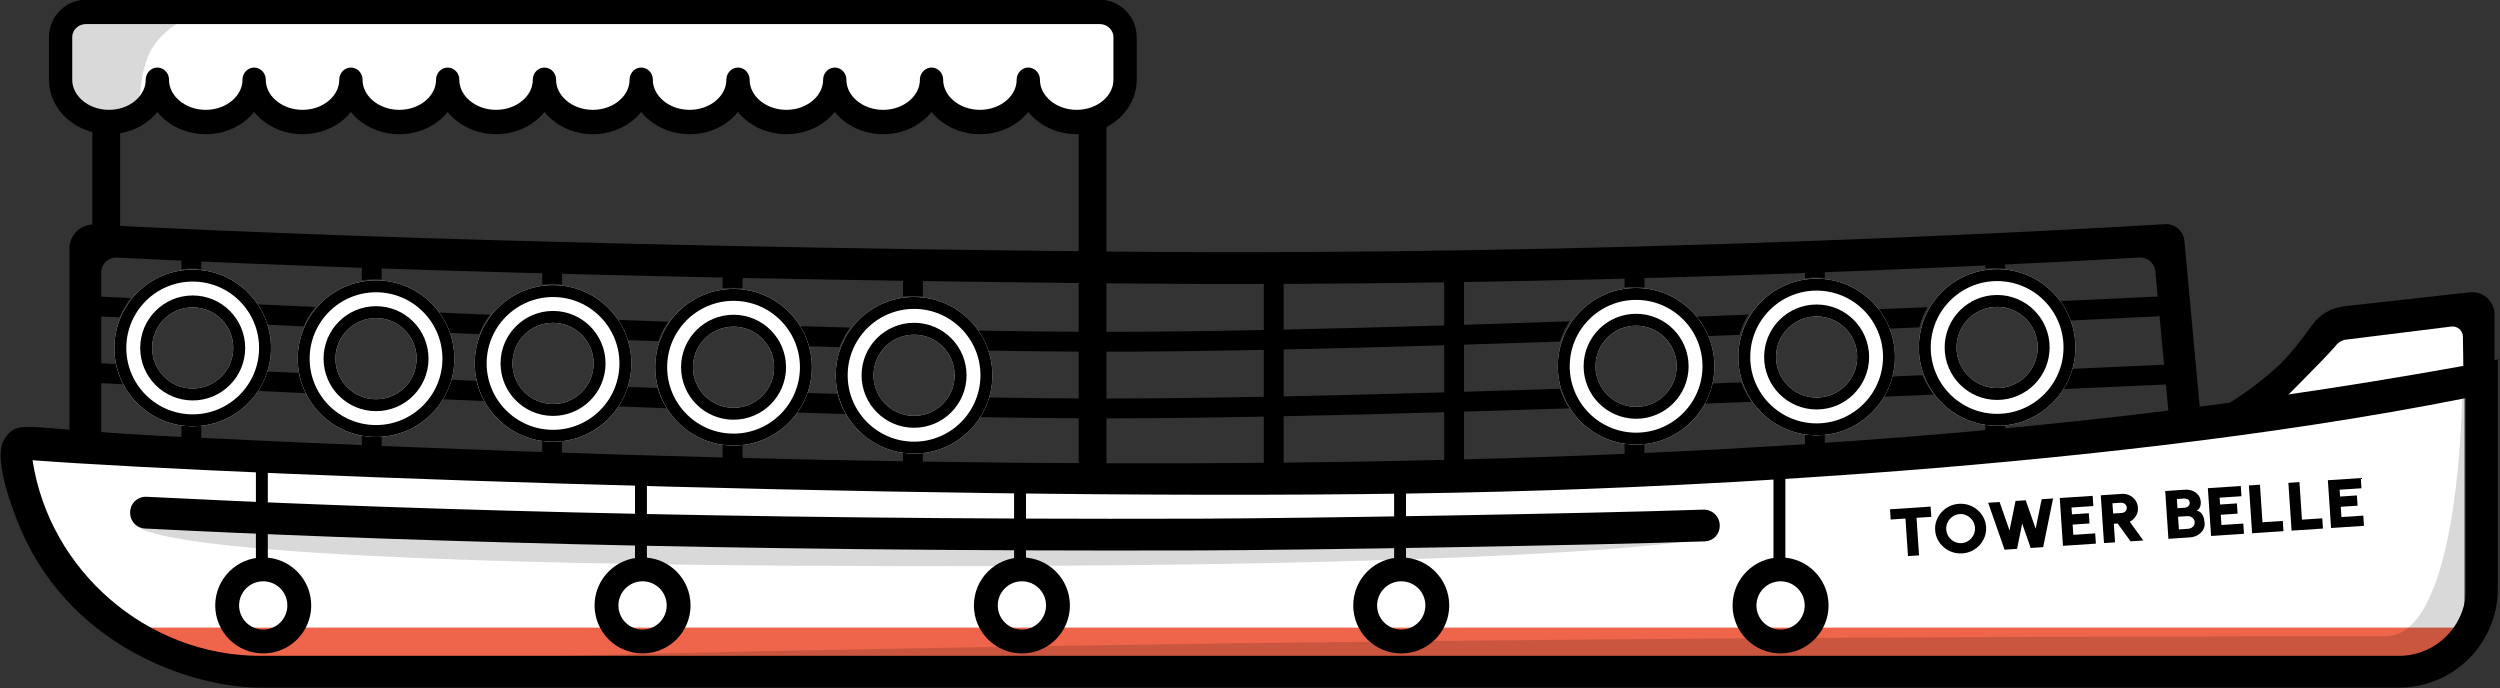 <?xml version="1.0" encoding="UTF-8" standalone="no"?>
<!DOCTYPE svg PUBLIC "-//W3C//DTD SVG 1.1//EN" "http://www.w3.org/Graphics/SVG/1.1/DTD/svg11.dtd">
<svg width="100%" height="100%" viewBox="0 0 2623 722" version="1.1" xmlns="http://www.w3.org/2000/svg" xmlns:xlink="http://www.w3.org/1999/xlink" xml:space="preserve" xmlns:serif="http://www.serif.com/" style="fill-rule:evenodd;clip-rule:evenodd;stroke-linecap:square;stroke-linejoin:round;stroke-miterlimit:1.5;">
    <rect x="0" y="0" width="2623" height="722" fill="#333333" stroke="none"/>
    <g transform="matrix(1,0,0,1,-912.156,-5790.02)">
        <g transform="matrix(1,0,0,1,-471.626,488.938)">
            <g transform="matrix(2.037,0,0,0.501,-1823.97,2606.41)">
                <path d="M2844.14,6041.7C2844.14,6041.7 2844.14,6431.09 2844.14,6654.39C2844.14,6694.89 2840.19,6733.72 2833.15,6762.36C2826.11,6791 2816.56,6807.08 2806.61,6807.08C2641.92,6807.08 1979.38,6807.08 1705.48,6807.08C1639.52,6807.08 1586.05,6589.58 1586.05,6321.28L1586.05,6321.28C1971.64,6438.46 2351.02,6427.91 2742.9,6246.8C2748.79,6244.08 2774.32,6061.58 2780.22,6058.78C2804.79,6047.11 2819.55,6054.73 2844.14,6041.7Z" style="fill:white;"/>
            </g>
            <g transform="matrix(2.037,0,0,0.501,-1823.97,2606.41)">
                <path d="M2842.94,6692.9C2838.74,6758.59 2824.07,6807.08 2806.61,6807.08L1705.48,6807.08C1676.17,6807.08 1649.33,6764.15 1628.55,6692.9L2842.94,6692.9Z" style="fill:rgb(238,101,75);"/>
            </g>
            <g transform="matrix(1,0,0,1,0,15.539)">
                <g transform="matrix(0.649,0,0,0.649,373.197,3542.5)">
                    <path d="M4660.04,3214.93C4643.65,3215.65 4626.9,3216.37 4609.82,3217.11C4605.63,3205.8 4599.86,3195.25 4592.79,3185.73C4620.5,3184.55 4647.39,3183.38 4673.32,3182.25C4667.45,3192.34 4662.94,3203.32 4660.04,3214.93ZM4766.75,3120.16L4766.75,3118.22C4766.75,3109.37 4773.94,3102.18 4782.79,3102.18C4791.65,3102.18 4798.83,3109.37 4798.83,3118.22L4798.83,3120.16C4793.58,3119.49 4788.23,3119.15 4782.79,3119.15C4777.36,3119.15 4772.01,3119.49 4766.75,3120.16ZM4886.11,3172.66C4982.85,3168.16 5041.21,3165.26 5041.21,3165.26C5050.05,3164.82 5057.59,3171.64 5058.03,3180.48C5058.46,3189.33 5051.64,3196.86 5042.8,3197.3C5042.8,3197.3 4990.28,3199.91 4902.28,3204.02C4898.36,3192.75 4892.88,3182.22 4886.11,3172.66ZM4903.95,3282.18C5008.48,3277.58 5072.05,3274.59 5072.05,3274.59C5080.89,3274.17 5088.41,3281.01 5088.82,3289.85C5089.24,3298.7 5082.4,3306.21 5073.56,3306.63C5073.56,3306.63 5003.13,3309.95 4888.64,3314.96C4895.22,3304.93 4900.42,3293.91 4903.95,3282.18ZM4798.83,3371.17L4798.83,3403.9C4798.83,3412.76 4791.65,3419.94 4782.79,3419.94C4773.94,3419.94 4766.75,3412.76 4766.75,3403.9L4766.75,3371.17C4772.01,3371.84 4777.36,3372.18 4782.79,3372.18C4788.23,3372.18 4793.58,3371.84 4798.83,3371.17ZM4683.24,3323.7C4656.1,3324.83 4627.98,3325.98 4599.04,3327.15C4605.22,3317.1 4610.03,3306.12 4613.21,3294.47C4630.87,3293.76 4648.21,3293.05 4665.18,3292.35C4669.7,3303.7 4675.81,3314.24 4683.24,3323.7ZM4369.28,3227.03C4352,3227.72 4334.57,3228.4 4317.03,3229.08C4312.47,3217.71 4306.31,3207.15 4298.83,3197.69C4327.44,3196.59 4355.75,3195.48 4383.66,3194.36C4377.41,3204.4 4372.53,3215.38 4369.28,3227.03ZM4475.12,3135.55L4475.12,3118.22C4475.12,3109.37 4482.31,3102.18 4491.16,3102.18C4500.02,3102.18 4507.2,3109.37 4507.2,3118.22L4507.2,3135.55C4501.95,3134.89 4496.6,3134.54 4491.16,3134.54C4485.73,3134.54 4480.38,3134.89 4475.12,3135.55ZM4507.2,3386.57L4507.2,3437.16C4507.2,3446.01 4500.02,3453.2 4491.16,3453.2C4482.31,3453.2 4475.12,3446.01 4475.12,3437.16L4475.12,3386.57C4480.38,3387.23 4485.73,3387.58 4491.16,3387.58C4496.6,3387.58 4501.95,3387.23 4507.2,3386.57ZM4388.79,3335.38C4362.71,3336.36 4336.31,3337.35 4309.67,3338.32C4315.38,3328.24 4319.75,3317.31 4322.54,3305.75C4339.16,3305.14 4355.69,3304.53 4372.1,3303.91C4376.18,3315.24 4381.83,3325.81 4388.79,3335.38ZM4094.03,3345.86C4037.2,3347.74 3980.26,3349.54 3923.94,3351.2L3923.94,3437.16C3923.94,3446.01 3916.75,3453.2 3907.9,3453.2C3899.05,3453.2 3891.86,3446.01 3891.86,3437.16L3891.86,3352.14C3802.46,3354.72 3714.96,3356.93 3632.31,3358.62L3632.31,3454.03C3632.31,3462.88 3625.12,3470.07 3616.27,3470.07C3607.41,3470.07 3600.23,3462.88 3600.23,3454.03L3600.23,3359.25C3507.11,3361.02 3420.85,3362.05 3345.86,3362.08L3345.86,3476.49L3300.95,3476.49L3300.95,3361.98C3250.46,3361.73 3196.02,3361.05 3138.77,3360.03C3145.18,3350.28 3150.29,3339.59 3153.83,3328.21C3205.58,3329.09 3254.91,3329.67 3300.95,3329.9L3300.95,3254.19C3254.86,3253.96 3205.48,3253.38 3153.67,3252.5C3150.01,3240.91 3144.72,3230.03 3138.08,3220.15C3195.58,3221.18 3250.26,3221.86 3300.95,3222.11L3300.95,2714.17L3345.86,2714.17L3345.86,3222.21C3421.26,3222.18 3507.49,3221.11 3600.23,3219.27L3600.23,3135.09C3600.23,3126.23 3607.41,3119.05 3616.27,3119.05C3625.12,3119.05 3632.31,3126.23 3632.31,3135.09L3632.31,3218.61C3715.16,3216.85 3802.67,3214.52 3891.86,3211.82L3891.86,3118.22C3891.86,3109.37 3899.05,3102.18 3907.9,3102.18C3916.75,3102.18 3923.94,3109.37 3923.94,3118.22L3923.94,3210.84C3980.59,3209.08 4037.77,3207.18 4094.73,3205.19C4087.98,3215.16 4082.61,3226.13 4078.9,3237.84C4027.18,3239.62 3975.34,3241.33 3923.94,3242.93L3923.94,3319.12C3975.27,3317.6 4027.11,3315.97 4078.9,3314.27C4082.48,3325.57 4087.6,3336.18 4094.03,3345.86ZM3600.23,3251.36C3507.5,3253.19 3421.26,3254.26 3345.86,3254.29L3345.86,3330C3420.85,3329.97 3507.11,3328.94 3600.23,3327.17L3600.23,3251.36ZM3891.86,3243.91C3802.66,3246.61 3715.16,3248.93 3632.31,3250.7L3632.31,3326.54C3714.96,3324.85 3802.46,3322.63 3891.86,3320.06L3891.86,3243.91ZM4183.49,3150.55L4183.49,3118.22C4183.49,3109.37 4190.68,3102.18 4199.53,3102.18C4208.38,3102.18 4215.57,3109.37 4215.57,3118.22L4215.57,3150.55C4210.32,3149.88 4204.96,3149.54 4199.53,3149.54C4194.1,3149.54 4188.74,3149.88 4183.49,3150.55ZM4215.57,3401.56L4215.57,3437.16C4215.57,3446.01 4208.38,3453.2 4199.53,3453.2C4190.68,3453.2 4183.49,3446.01 4183.49,3437.16L4183.49,3401.56C4188.74,3402.23 4194.1,3402.57 4199.53,3402.57C4204.96,3402.57 4210.32,3402.23 4215.57,3401.56ZM2924.11,3355.02C2897.38,3354.27 2870.38,3353.48 2843.21,3352.65C2850.28,3343.07 2856.04,3332.45 2860.21,3321.08C2877.08,3321.59 2893.87,3322.08 2910.56,3322.55C2913.57,3334.1 2918.17,3345 2924.11,3355.02ZM2914.23,3246.96C2897.51,3246.48 2880.68,3245.99 2863.77,3245.49C2860.74,3233.93 2856.12,3223.01 2850.15,3212.99C2877.42,3213.82 2904.51,3214.61 2931.33,3215.35C2924.22,3224.93 2918.43,3235.56 2914.23,3246.96ZM3016.97,3165.1L3016.97,3135.09C3016.97,3126.23 3024.15,3119.05 3033.01,3119.05C3041.86,3119.05 3049.05,3126.23 3049.05,3135.09L3049.05,3165.1C3043.79,3164.43 3038.44,3164.09 3033.01,3164.09C3027.57,3164.09 3022.22,3164.43 3016.97,3165.1ZM3049.05,3416.12L3049.05,3454.03C3049.05,3462.88 3041.86,3470.07 3033.01,3470.07C3024.15,3470.07 3016.97,3462.88 3016.97,3454.03L3016.97,3416.12C3022.22,3416.78 3027.57,3417.12 3033.01,3417.12C3038.44,3417.12 3043.79,3416.78 3049.05,3416.12ZM2634.72,3345.65C2607.84,3344.67 2581.01,3343.68 2554.31,3342.66C2560.89,3333.03 2566.16,3322.44 2569.9,3311.16C2586.52,3311.78 2603.19,3312.4 2619.89,3313.01C2623.29,3324.67 2628.32,3335.64 2634.72,3345.65ZM2621.39,3237.37C2604.59,3236.76 2587.81,3236.14 2571.07,3235.51C2567.61,3223.83 2562.51,3212.85 2556.03,3202.84C2582.97,3203.87 2610.05,3204.87 2637.18,3205.85C2630.53,3215.48 2625.19,3226.07 2621.39,3237.37ZM2725.33,3152.09L2725.33,3135.09C2725.33,3126.23 2732.52,3119.05 2741.37,3119.05C2750.23,3119.05 2757.41,3126.23 2757.41,3135.09L2757.41,3152.09C2752.16,3151.42 2746.81,3151.08 2741.37,3151.08C2735.94,3151.08 2730.59,3151.42 2725.33,3152.09ZM2757.41,3403.1L2757.41,3454.03C2757.41,3462.88 2750.23,3470.07 2741.37,3470.07C2732.52,3470.07 2725.33,3462.88 2725.33,3454.03L2725.33,3403.1C2730.59,3403.77 2735.94,3404.11 2741.37,3404.11C2746.81,3404.11 2752.16,3403.77 2757.41,3403.1ZM2331.67,3225.94C2315.59,3225.27 2299.65,3224.59 2283.89,3223.91C2279.97,3212.11 2274.36,3201.07 2267.34,3191.1C2294.16,3192.26 2321.51,3193.42 2349.28,3194.58C2342.01,3204.07 2336.05,3214.61 2331.67,3225.94ZM2433.7,3145.95L2433.7,3104.29C2433.7,3095.44 2440.89,3088.25 2449.74,3088.25C2458.6,3088.25 2465.78,3095.44 2465.78,3104.29L2465.78,3145.95C2460.53,3145.29 2455.18,3144.94 2449.74,3144.94C2444.31,3144.94 2438.96,3145.29 2433.7,3145.95ZM2465.78,3396.97L2465.78,3423.23C2465.78,3432.09 2458.6,3439.27 2449.74,3439.27C2440.89,3439.27 2433.7,3432.09 2433.7,3423.23L2433.7,3396.97C2438.96,3397.63 2444.31,3397.98 2449.74,3397.98C2455.18,3397.98 2460.53,3397.63 2465.78,3396.97ZM2339.8,3334.07C2316.49,3333.09 2293.49,3332.12 2270.86,3331.14C2276.98,3321.45 2281.81,3310.87 2285.13,3299.65C2298.89,3300.24 2312.79,3300.83 2326.8,3301.42C2329.62,3313.01 2334.03,3323.98 2339.8,3334.07ZM2051.1,3321.3C2023.49,3320.02 1997.12,3318.78 1972.19,3317.59C1978.73,3307.99 1983.99,3297.45 1987.71,3286.22C2004.46,3287.01 2021.82,3287.83 2039.72,3288.66C2042.03,3300.18 2045.89,3311.14 2051.1,3321.3ZM2047.73,3213.36C2027.42,3212.41 2007.8,3211.49 1988.93,3210.6C1985.46,3198.86 1980.33,3187.82 1973.81,3177.77C2003.06,3179.16 2034.27,3180.63 2067.14,3182.14C2059.24,3191.49 2052.67,3201.99 2047.73,3213.36ZM2142.07,3139.11L2142.07,3089.79C2142.07,3080.93 2149.26,3073.75 2158.11,3073.75C2166.96,3073.75 2174.15,3080.93 2174.15,3089.79L2174.15,3137.66C2170.73,3137.39 2167.28,3137.24 2163.79,3137.24C2156.38,3137.24 2149.13,3137.88 2142.07,3139.11ZM2174.15,3389.86L2174.15,3408.73C2174.15,3417.58 2166.96,3424.77 2158.11,3424.77C2149.26,3424.77 2142.07,3417.58 2142.07,3408.73L2142.07,3388.42C2149.13,3389.64 2156.38,3390.28 2163.79,3390.28C2167.28,3390.28 2170.73,3390.14 2174.15,3389.86ZM1750.33,3198.87C1730.6,3197.86 1719.94,3197.3 1719.94,3197.3C1711.1,3196.83 1704.3,3189.28 1704.77,3180.44C1705.24,3171.6 1712.79,3164.8 1721.63,3165.26C1721.63,3165.26 1738.32,3166.14 1768.6,3167.68C1761.1,3177.08 1754.92,3187.57 1750.33,3198.87ZM1850.44,3121.09L1850.44,3089.79C1850.44,3080.93 1857.63,3073.75 1866.48,3073.75C1875.33,3073.75 1882.52,3080.93 1882.52,3089.79L1882.52,3120.82C1877.62,3120.24 1872.63,3119.94 1867.57,3119.94C1861.76,3119.94 1856.04,3120.33 1850.44,3121.09ZM1882.52,3372.1L1882.52,3408.73C1882.52,3417.58 1875.33,3424.77 1866.48,3424.77C1857.63,3424.77 1850.44,3417.58 1850.44,3408.73L1850.44,3371.82C1856.04,3372.58 1861.76,3372.97 1867.57,3372.97C1872.63,3372.97 1877.62,3372.68 1882.52,3372.1ZM1756.46,3306.97C1732.82,3305.76 1719.94,3305.09 1719.94,3305.09C1711.1,3304.62 1704.3,3297.06 1704.77,3288.22C1705.24,3279.38 1712.79,3272.59 1721.63,3273.05C1721.63,3273.05 1729.46,3273.46 1744.12,3274.22C1746.72,3285.82 1750.91,3296.82 1756.46,3306.97ZM1706.42,2714.17L1751.33,2714.17L1751.33,3078.02L1706.42,3078.02L1706.42,2714.17ZM1970.85,3422.97C1970.85,3417.66 1975.17,3413.35 1980.48,3413.35C1985.79,3413.35 1990.1,3417.66 1990.1,3422.97L1990.1,3599.4C1990.1,3604.71 1985.79,3609.02 1980.48,3609.02C1975.17,3609.02 1970.85,3604.71 1970.85,3599.4L1970.85,3422.97ZM2583.7,3444.53C2583.7,3439.22 2588.02,3434.91 2593.33,3434.91C2598.64,3434.91 2602.95,3439.22 2602.95,3444.53L2602.95,3599.4C2602.95,3604.71 2598.64,3609.02 2593.33,3609.02C2588.02,3609.02 2583.7,3604.71 2583.7,3599.4L2583.7,3444.53ZM3196.55,3444.53C3196.55,3439.22 3200.87,3434.91 3206.18,3434.91C3211.49,3434.91 3215.8,3439.22 3215.8,3444.53L3215.8,3599.4C3215.8,3604.71 3211.49,3609.02 3206.18,3609.02C3200.87,3609.02 3196.55,3604.71 3196.55,3599.4L3196.55,3444.53Z"/>
                </g>
                <g transform="matrix(0.955,0,0,1,41.318,1752.64)">
                    <path d="M1472.29,3616.59L1472.29,3572.01C1472.29,3564.95 1475.23,3558.18 1480.45,3553.19C1485.68,3548.2 1492.77,3545.4 1500.16,3545.4L2613.9,3545.4C2621.29,3545.4 2628.38,3548.2 2633.61,3553.19C2638.84,3558.18 2641.78,3564.95 2641.78,3572.01L2641.78,3616.59C2641.78,3641.07 2617.96,3660.94 2588.62,3660.94C2559.28,3660.94 2535.46,3641.07 2535.46,3616.59C2535.46,3641.07 2511.64,3660.94 2482.3,3660.94C2452.96,3660.94 2429.14,3641.07 2429.14,3616.59C2429.14,3641.07 2405.32,3660.94 2375.98,3660.94C2346.64,3660.94 2322.82,3641.07 2322.82,3616.59C2322.82,3641.07 2299.01,3660.94 2269.67,3660.94C2240.33,3660.94 2216.51,3641.07 2216.51,3616.59C2216.51,3641.07 2192.69,3660.94 2163.35,3660.94C2134.01,3660.94 2110.19,3641.07 2110.19,3616.59C2110.19,3641.07 2086.37,3660.94 2057.03,3660.94C2027.69,3660.94 2003.87,3641.07 2003.87,3616.59C2003.87,3641.07 1980.05,3660.94 1950.72,3660.94C1921.38,3660.94 1897.56,3641.07 1897.56,3616.59C1897.56,3641.07 1873.74,3660.94 1844.4,3660.94C1815.06,3660.94 1791.24,3641.07 1791.24,3616.59C1791.24,3641.07 1767.42,3660.94 1738.08,3660.94C1708.74,3660.94 1684.92,3641.07 1684.92,3616.59C1684.92,3641.07 1661.1,3660.94 1631.76,3660.94C1602.42,3660.94 1578.61,3641.07 1578.61,3616.59C1578.61,3641.07 1554.79,3660.94 1525.45,3660.94C1496.11,3660.94 1472.29,3641.07 1472.29,3616.59Z" style="fill:white;stroke:black;stroke-width:25.57px;"/>
                </g>
                <g transform="matrix(1.176,0,0,0.796,-302.089,2500.52)">
                    <path d="M1523.88,4086.12L1495.55,4090.88L1495.55,3826.16C1495.55,3817.48 1497.97,3809.19 1502.25,3803.24C1506.52,3797.3 1512.27,3794.23 1518.13,3794.77C1599.68,3801.38 1902.66,3823.14 2436.48,3830.53C2863.68,3836.45 3279.62,3801.88 3365.06,3794.29C3373.93,3793.46 3381.64,3803.22 3382.45,3816.3C3386.57,3882.46 3397.99,4065.74 3397.99,4065.74L3369.51,4062.17C3369.51,4062.17 3359.95,3910.87 3356.51,3856.37C3355.83,3845.62 3349.51,3837.6 3342.22,3838.22C3218.83,3848.65 2832.35,3877.9 2436.21,3872.42C1940.81,3865.56 1643.89,3846.33 1537.97,3838.27C1534.3,3837.98 1530.72,3839.93 1528.05,3843.67C1525.39,3847.4 1523.88,3852.59 1523.88,3858.02C1523.88,3917.9 1523.88,4086.12 1523.88,4086.12Z"/>
                </g>
                <g transform="matrix(1.109,0,0,1,-192.193,1713.37)">
                    <path d="M3784.18,3948.71L3784.18,4189.98C3784.18,4247.21 3742.33,4293.61 3690.7,4293.61L1667.31,4293.61C1601.57,4293.61 1482.47,4249.46 1436.66,4116.55C1413.5,4049.38 1423.08,4035.68 1427.07,4029.97C1439.54,4012.14 1444.95,4022.55 1582.95,4030.07C2800.13,4096.41 3366.85,4036.33 3787,3948.83L3784.18,3948.71ZM1451.88,4055.05C1467.79,4170.96 1560.18,4260.27 1667.31,4260.27L3690.7,4260.27C3725.72,4260.27 3754.11,4228.8 3754.11,4189.98L3754.11,3989.82C3381.96,4072.07 2915.41,4085.81 2842.06,4087.97C2392.91,4101.2 1651.73,4071.75 1451.88,4055.05Z"/>
                </g>
                <g transform="matrix(1.109,0,0,1,-302.647,1791.01)">
                    <path d="M1647.02,4042.61C1646.34,4040.97 1646.48,4039.06 1647.39,4037.57C1648.31,4036.07 1649.86,4035.22 1651.48,4035.31C1856,4046.97 2193.49,4060.24 2655.32,4058.71C2755.6,4058.38 3030.82,4042.96 3133.57,4038.02C3136.7,4037.88 3139.75,4039.16 3142.01,4041.58C3144.27,4044 3145.53,4047.33 3145.51,4050.81C3145.51,4051.2 3145.5,4051.57 3145.5,4051.93C3145.49,4053.83 3144.52,4055.57 3142.98,4056.44C3115.53,4068 2905.42,4089.02 2383.72,4088.55C1796.09,4088.02 1653.62,4062.13 1647.19,4043.27C1647.13,4043.06 1647.05,4042.85 1646.96,4042.64C1647.02,4042.61 1647.02,4042.61 1647.02,4042.61Z" style="fill-opacity:0.15;"/>
                </g>
                <g transform="matrix(1,0,0,1,0,-15.539)">
                    <path d="M3966.89,5719.21L3987.69,5696.25L3978.26,5972.54L3864.55,6015.03L1620.19,6000.36C1620.19,6000.36 2346.06,5968.66 3886.81,5968.66C3964.51,5968.66 3966.89,5719.21 3966.89,5719.21Z" style="fill-opacity:0.15;"/>
                </g>
                <g transform="matrix(1,0,0,1,0,-15.539)">
                    <path d="M1589.67,5313.58C1533.61,5343.75 1534.7,5365.61 1528.28,5417.86L1453.7,5417.86L1453.7,5307.43L1589.67,5313.58Z" style="fill-opacity:0.15;"/>
                </g>
                <g transform="matrix(1.109,0,0,1,-302.647,1771.01)">
                    <path d="M1643.8,4052.09C1643.8,4047.61 1645.46,4043.32 1648.39,4040.23C1651.32,4037.14 1655.27,4035.52 1659.31,4035.75C1864.56,4047.3 2199.33,4060.22 2655.32,4058.71C2754.46,4058.38 3026.42,4053.33 3132.03,4049.24C3136.12,4049.06 3140.1,4050.74 3143.05,4053.88C3146,4057.02 3147.67,4061.36 3147.67,4065.9C3147.67,4066.08 3147.67,4066.26 3147.67,4066.45C3147.67,4075.09 3141.51,4082.19 3133.71,4082.53C3029.32,4086.62 2755,4091.71 2655.41,4092.04C2198.87,4093.55 1863.57,4080.62 1657.8,4069.05C1649.95,4068.6 1643.8,4061.42 1643.8,4052.71C1643.8,4052.5 1643.8,4052.3 1643.8,4052.09Z"/>
                </g>
                <g transform="matrix(1.171,0,0,1.275,-730.813,650.87)">
                    <path d="M3839.05,3975.71L3727.45,3995.34C3727.45,3995.34 3784.43,3987.92 3845.84,3937.2C3856.7,3928.22 3868.97,3913.45 3877.37,3902.62C3884.08,3893.93 3894.51,3888.28 3906.03,3887.1C3934.33,3884.2 3988.21,3878.69 4018.58,3875.59C4024.24,3875.01 4029.91,3876.67 4034.16,3880.16C4038.41,3883.66 4040.83,3888.64 4040.83,3893.88C4040.83,3917.95 4040.83,3954.56 4040.83,3954.56L3957.69,3965.38L4025.13,3942.16L4013.01,3942.16C4013.01,3942.16 4012.72,3923.79 4012.53,3912.08C4012.49,3909.66 4011.34,3907.37 4009.35,3905.78C4007.36,3904.2 4004.74,3903.46 4002.12,3903.76C3979.32,3906.36 3925.06,3912.55 3907.84,3914.52C3904.23,3914.93 3900.95,3916.67 3898.77,3919.34C3885.54,3933.39 3849.01,3966.09 3839.05,3975.71Z"/>
                </g>
                <g transform="matrix(0.354,0,0,0.354,905.311,3992.82)">
                    <path d="M1922.73,4450.98C2050.81,4450.98 2154.8,4554.97 2154.8,4683.05C2154.8,4811.14 2050.81,4915.12 1922.73,4915.12C1794.65,4915.12 1690.66,4811.14 1690.66,4683.05C1690.66,4554.97 1794.65,4450.98 1922.73,4450.98ZM1922.73,4562.79C1856.35,4562.79 1802.47,4616.68 1802.47,4683.05C1802.47,4749.43 1856.35,4803.32 1922.73,4803.32C1989.11,4803.32 2043,4749.43 2043,4683.05C2043,4616.68 1989.11,4562.79 1922.73,4562.79Z" style="fill:white;"/>
                    <path d="M1922.73,4450.98C2050.81,4450.98 2154.8,4554.97 2154.8,4683.05C2154.8,4811.14 2050.81,4915.12 1922.73,4915.12C1794.65,4915.12 1690.66,4811.14 1690.66,4683.05C1690.66,4554.97 1794.65,4450.98 1922.73,4450.98ZM1922.73,4486.29C1814.13,4486.29 1725.97,4574.46 1725.97,4683.05C1725.97,4791.65 1814.13,4879.82 1922.73,4879.82C2031.33,4879.82 2119.49,4791.65 2119.49,4683.05C2119.49,4574.46 2031.33,4486.29 1922.73,4486.29ZM1922.73,4527.48C2008.59,4527.48 2078.3,4597.19 2078.3,4683.05C2078.3,4768.91 2008.59,4838.62 1922.73,4838.62C1836.87,4838.62 1767.16,4768.91 1767.16,4683.05C1767.16,4597.19 1836.87,4527.48 1922.73,4527.48ZM1922.73,4562.79C1856.35,4562.79 1802.47,4616.68 1802.47,4683.05C1802.47,4749.43 1856.35,4803.32 1922.73,4803.32C1989.11,4803.32 2043,4749.43 2043,4683.05C2043,4616.68 1989.11,4562.79 1922.73,4562.79Z"/>
                </g>
                <g transform="matrix(0.354,0,0,0.354,1097.68,4004.05)">
                    <path d="M1922.73,4450.98C2050.81,4450.98 2154.8,4554.97 2154.8,4683.05C2154.8,4811.14 2050.81,4915.12 1922.73,4915.12C1794.65,4915.12 1690.66,4811.14 1690.66,4683.05C1690.66,4554.97 1794.65,4450.98 1922.73,4450.98ZM1922.73,4562.79C1856.35,4562.79 1802.47,4616.68 1802.47,4683.05C1802.47,4749.43 1856.35,4803.32 1922.73,4803.32C1989.11,4803.32 2043,4749.43 2043,4683.05C2043,4616.68 1989.11,4562.79 1922.73,4562.79Z" style="fill:white;"/>
                    <path d="M1922.73,4450.98C2050.81,4450.98 2154.8,4554.97 2154.8,4683.05C2154.8,4811.14 2050.81,4915.12 1922.73,4915.12C1794.65,4915.12 1690.66,4811.14 1690.66,4683.05C1690.66,4554.97 1794.65,4450.98 1922.73,4450.98ZM1922.73,4486.29C1814.13,4486.29 1725.97,4574.46 1725.97,4683.05C1725.97,4791.65 1814.13,4879.82 1922.73,4879.82C2031.33,4879.82 2119.49,4791.65 2119.49,4683.05C2119.49,4574.46 2031.33,4486.29 1922.73,4486.29ZM1922.73,4527.48C2008.59,4527.48 2078.3,4597.19 2078.3,4683.05C2078.3,4768.91 2008.59,4838.62 1922.73,4838.62C1836.87,4838.62 1767.16,4768.91 1767.16,4683.05C1767.16,4597.19 1836.87,4527.48 1922.73,4527.48ZM1922.73,4562.79C1856.35,4562.79 1802.47,4616.68 1802.47,4683.05C1802.47,4749.43 1856.35,4803.32 1922.73,4803.32C1989.11,4803.32 2043,4749.43 2043,4683.05C2043,4616.68 1989.11,4562.79 1922.73,4562.79Z"/>
                </g>
                <g transform="matrix(0.217,0,0,0.217,1242.73,4904.54)">
                    <path d="M1922.73,4450.98C2050.81,4450.98 2154.8,4554.97 2154.8,4683.05C2154.8,4811.14 2050.81,4915.12 1922.73,4915.12C1794.65,4915.12 1690.66,4811.14 1690.66,4683.05C1690.66,4554.97 1794.65,4450.98 1922.73,4450.98ZM1922.73,4566.36C1858.32,4566.36 1806.03,4618.65 1806.03,4683.05C1806.03,4747.46 1858.32,4799.75 1922.73,4799.75C1987.14,4799.75 2039.43,4747.46 2039.43,4683.05C2039.43,4618.65 1987.14,4566.36 1922.73,4566.36Z"/>
                </g>
                <g transform="matrix(0.217,0,0,0.217,1640.73,4904.54)">
                    <path d="M1922.73,4450.98C2050.81,4450.98 2154.8,4554.97 2154.8,4683.05C2154.8,4811.14 2050.81,4915.12 1922.73,4915.12C1794.65,4915.12 1690.66,4811.14 1690.66,4683.05C1690.66,4554.97 1794.65,4450.98 1922.73,4450.98ZM1922.73,4566.36C1858.32,4566.36 1806.03,4618.65 1806.03,4683.05C1806.03,4747.46 1858.32,4799.75 1922.73,4799.75C1987.14,4799.75 2039.43,4747.46 2039.43,4683.05C2039.43,4618.65 1987.14,4566.36 1922.73,4566.36Z"/>
                </g>
                <g transform="matrix(0.217,0,0,0.217,2038.73,4904.54)">
                    <path d="M1922.73,4450.98C2050.81,4450.98 2154.8,4554.97 2154.8,4683.05C2154.8,4811.14 2050.81,4915.12 1922.73,4915.12C1794.65,4915.12 1690.66,4811.14 1690.66,4683.05C1690.66,4554.97 1794.65,4450.98 1922.73,4450.98ZM1922.73,4566.36C1858.32,4566.36 1806.03,4618.65 1806.03,4683.05C1806.03,4747.46 1858.32,4799.75 1922.73,4799.75C1987.14,4799.75 2039.43,4747.46 2039.43,4683.05C2039.43,4618.65 1987.14,4566.36 1922.73,4566.36Z"/>
                </g>
                <g transform="matrix(0.217,0,0,0.217,2436.73,4904.54)">
                    <path d="M1922.73,4450.98C2050.81,4450.98 2154.8,4554.97 2154.8,4683.05C2154.8,4811.14 2050.81,4915.12 1922.73,4915.12C1794.65,4915.12 1690.66,4811.14 1690.66,4683.05C1690.66,4554.97 1794.65,4450.98 1922.73,4450.98ZM1922.73,4566.36C1858.32,4566.36 1806.03,4618.65 1806.03,4683.05C1806.03,4747.46 1858.32,4799.75 1922.73,4799.75C1987.14,4799.75 2039.43,4747.46 2039.43,4683.05C2039.43,4618.65 1987.14,4566.36 1922.73,4566.36Z"/>
                </g>
                <g transform="matrix(0.315,0,0,0.315,2264.8,4805.15)">
                    <path d="M1866.48,3089.79L1866.48,3408.73" style="fill:none;stroke:black;stroke-width:39.64px;stroke-linecap:round;"/>
                </g>
                <g transform="matrix(0.217,0,0,0.217,2834.73,4904.54)">
                    <path d="M1922.73,4450.98C2050.81,4450.98 2154.8,4554.97 2154.8,4683.05C2154.8,4811.14 2050.81,4915.12 1922.73,4915.12C1794.65,4915.12 1690.66,4811.14 1690.66,4683.05C1690.66,4554.97 1794.65,4450.98 1922.73,4450.98ZM1922.73,4566.36C1858.32,4566.36 1806.03,4618.65 1806.03,4683.05C1806.03,4747.46 1858.32,4799.75 1922.73,4799.75C1987.14,4799.75 2039.43,4747.46 2039.43,4683.05C2039.43,4618.65 1987.14,4566.36 1922.73,4566.36Z"/>
                </g>
                <g transform="matrix(0.315,0,0,0.315,2662.8,4805.15)">
                    <path d="M1866.48,3089.79L1866.48,3408.73" style="fill:none;stroke:black;stroke-width:39.64px;stroke-linecap:round;"/>
                </g>
                <g transform="matrix(0.354,0,0,0.354,1283.39,4009.05)">
                    <path d="M1922.73,4450.98C2050.81,4450.98 2154.8,4554.97 2154.8,4683.05C2154.8,4811.14 2050.81,4915.12 1922.73,4915.12C1794.65,4915.12 1690.66,4811.14 1690.66,4683.05C1690.66,4554.97 1794.65,4450.98 1922.73,4450.98ZM1922.73,4562.79C1856.35,4562.79 1802.47,4616.68 1802.47,4683.05C1802.47,4749.43 1856.35,4803.32 1922.73,4803.32C1989.11,4803.32 2043,4749.43 2043,4683.05C2043,4616.68 1989.11,4562.79 1922.73,4562.79Z" style="fill:white;"/>
                    <path d="M1922.73,4450.98C2050.81,4450.98 2154.8,4554.97 2154.8,4683.05C2154.8,4811.14 2050.81,4915.12 1922.73,4915.12C1794.65,4915.12 1690.66,4811.14 1690.66,4683.05C1690.66,4554.97 1794.65,4450.98 1922.73,4450.98ZM1922.73,4486.29C1814.13,4486.29 1725.97,4574.46 1725.97,4683.05C1725.97,4791.65 1814.13,4879.82 1922.73,4879.82C2031.33,4879.82 2119.49,4791.65 2119.49,4683.05C2119.49,4574.46 2031.33,4486.29 1922.73,4486.29ZM1922.73,4527.48C2008.59,4527.48 2078.3,4597.19 2078.3,4683.05C2078.3,4768.91 2008.59,4838.62 1922.73,4838.62C1836.87,4838.62 1767.16,4768.91 1767.16,4683.05C1767.16,4597.19 1836.87,4527.48 1922.73,4527.48ZM1922.73,4562.79C1856.35,4562.79 1802.47,4616.68 1802.47,4683.05C1802.47,4749.43 1856.35,4803.32 1922.73,4803.32C1989.11,4803.32 2043,4749.43 2043,4683.05C2043,4616.68 1989.11,4562.79 1922.73,4562.79Z"/>
                </g>
                <g transform="matrix(0.354,0,0,0.354,2798.53,3992.3)">
                    <path d="M1922.73,4450.98C2050.81,4450.98 2154.8,4554.97 2154.8,4683.05C2154.8,4811.14 2050.81,4915.12 1922.73,4915.12C1794.65,4915.12 1690.66,4811.14 1690.66,4683.05C1690.66,4554.97 1794.65,4450.98 1922.73,4450.98ZM1922.73,4562.79C1856.35,4562.79 1802.47,4616.68 1802.47,4683.05C1802.47,4749.43 1856.35,4803.32 1922.73,4803.32C1989.11,4803.32 2043,4749.43 2043,4683.05C2043,4616.68 1989.11,4562.79 1922.73,4562.79Z" style="fill:white;"/>
                    <path d="M1922.73,4450.98C2050.81,4450.98 2154.8,4554.97 2154.8,4683.05C2154.8,4811.14 2050.81,4915.12 1922.73,4915.12C1794.65,4915.12 1690.66,4811.14 1690.66,4683.05C1690.66,4554.97 1794.65,4450.98 1922.73,4450.98ZM1922.73,4486.29C1814.13,4486.29 1725.97,4574.46 1725.97,4683.05C1725.97,4791.65 1814.13,4879.82 1922.73,4879.82C2031.33,4879.82 2119.49,4791.65 2119.49,4683.05C2119.49,4574.46 2031.33,4486.29 1922.73,4486.29ZM1922.73,4527.48C2008.59,4527.48 2078.3,4597.19 2078.3,4683.05C2078.3,4768.91 2008.59,4838.62 1922.73,4838.62C1836.87,4838.62 1767.16,4768.91 1767.16,4683.05C1767.16,4597.19 1836.87,4527.48 1922.73,4527.48ZM1922.73,4562.79C1856.35,4562.79 1802.47,4616.68 1802.47,4683.05C1802.47,4749.43 1856.35,4803.32 1922.73,4803.32C1989.11,4803.32 2043,4749.43 2043,4683.05C2043,4616.68 1989.11,4562.79 1922.73,4562.79Z"/>
                </g>
                <g transform="matrix(0.354,0,0,0.354,2609.14,4002.3)">
                    <path d="M1922.73,4450.98C2050.81,4450.98 2154.8,4554.97 2154.8,4683.05C2154.8,4811.14 2050.81,4915.12 1922.73,4915.12C1794.65,4915.12 1690.66,4811.14 1690.66,4683.05C1690.66,4554.97 1794.65,4450.98 1922.73,4450.98ZM1922.73,4562.79C1856.35,4562.79 1802.47,4616.68 1802.47,4683.05C1802.47,4749.43 1856.35,4803.32 1922.73,4803.32C1989.11,4803.32 2043,4749.43 2043,4683.05C2043,4616.68 1989.11,4562.79 1922.73,4562.79Z" style="fill:white;"/>
                    <path d="M1922.73,4450.98C2050.81,4450.98 2154.8,4554.97 2154.8,4683.05C2154.8,4811.14 2050.81,4915.12 1922.73,4915.12C1794.65,4915.12 1690.66,4811.14 1690.66,4683.05C1690.66,4554.97 1794.65,4450.98 1922.73,4450.98ZM1922.73,4486.29C1814.13,4486.29 1725.97,4574.46 1725.97,4683.05C1725.97,4791.65 1814.13,4879.82 1922.73,4879.82C2031.33,4879.82 2119.49,4791.65 2119.49,4683.05C2119.49,4574.46 2031.33,4486.29 1922.73,4486.29ZM1922.73,4527.48C2008.59,4527.48 2078.3,4597.19 2078.3,4683.05C2078.3,4768.91 2008.59,4838.62 1922.73,4838.62C1836.87,4838.62 1767.16,4768.91 1767.16,4683.05C1767.16,4597.19 1836.87,4527.48 1922.73,4527.48ZM1922.73,4562.79C1856.35,4562.79 1802.47,4616.68 1802.47,4683.05C1802.47,4749.43 1856.35,4803.32 1922.73,4803.32C1989.11,4803.32 2043,4749.43 2043,4683.05C2043,4616.68 1989.11,4562.79 1922.73,4562.79Z"/>
                </g>
                <g transform="matrix(0.354,0,0,0.354,2419.74,4012.04)">
                    <path d="M1922.73,4450.98C2050.81,4450.98 2154.8,4554.97 2154.8,4683.05C2154.8,4811.14 2050.81,4915.12 1922.73,4915.12C1794.65,4915.12 1690.66,4811.14 1690.66,4683.05C1690.66,4554.97 1794.65,4450.98 1922.73,4450.98ZM1922.73,4562.79C1856.35,4562.79 1802.47,4616.68 1802.47,4683.05C1802.47,4749.43 1856.35,4803.32 1922.73,4803.32C1989.11,4803.32 2043,4749.43 2043,4683.05C2043,4616.68 1989.11,4562.79 1922.73,4562.79Z" style="fill:white;"/>
                    <path d="M1922.73,4450.98C2050.81,4450.98 2154.8,4554.97 2154.8,4683.05C2154.8,4811.14 2050.81,4915.12 1922.73,4915.12C1794.65,4915.12 1690.66,4811.14 1690.66,4683.05C1690.66,4554.97 1794.65,4450.98 1922.73,4450.98ZM1922.73,4486.29C1814.13,4486.29 1725.97,4574.46 1725.97,4683.05C1725.97,4791.65 1814.13,4879.82 1922.73,4879.82C2031.33,4879.82 2119.49,4791.65 2119.49,4683.05C2119.49,4574.46 2031.33,4486.29 1922.73,4486.29ZM1922.73,4527.48C2008.59,4527.48 2078.3,4597.19 2078.3,4683.05C2078.3,4768.91 2008.59,4838.62 1922.73,4838.62C1836.87,4838.62 1767.16,4768.91 1767.16,4683.05C1767.16,4597.19 1836.87,4527.48 1922.73,4527.48ZM1922.73,4562.79C1856.35,4562.79 1802.47,4616.68 1802.47,4683.05C1802.47,4749.43 1856.35,4803.32 1922.73,4803.32C1989.11,4803.32 2043,4749.43 2043,4683.05C2043,4616.68 1989.11,4562.79 1922.73,4562.79Z"/>
                </g>
                <g transform="matrix(0.354,0,0,0.354,1472.78,4013.04)">
                    <path d="M1922.73,4450.98C2050.81,4450.98 2154.8,4554.97 2154.8,4683.05C2154.8,4811.14 2050.81,4915.12 1922.73,4915.12C1794.65,4915.12 1690.66,4811.14 1690.66,4683.05C1690.66,4554.97 1794.65,4450.98 1922.73,4450.98ZM1922.73,4562.79C1856.35,4562.79 1802.47,4616.68 1802.47,4683.05C1802.47,4749.43 1856.35,4803.32 1922.73,4803.32C1989.11,4803.32 2043,4749.43 2043,4683.05C2043,4616.68 1989.11,4562.79 1922.73,4562.79Z" style="fill:white;"/>
                    <path d="M1922.73,4450.98C2050.81,4450.98 2154.8,4554.97 2154.8,4683.05C2154.8,4811.14 2050.81,4915.12 1922.73,4915.12C1794.65,4915.12 1690.66,4811.14 1690.66,4683.05C1690.66,4554.97 1794.65,4450.98 1922.73,4450.98ZM1922.73,4486.29C1814.13,4486.29 1725.97,4574.46 1725.97,4683.05C1725.97,4791.65 1814.13,4879.82 1922.73,4879.82C2031.33,4879.82 2119.49,4791.65 2119.49,4683.05C2119.49,4574.46 2031.33,4486.29 1922.73,4486.29ZM1922.73,4527.48C2008.59,4527.48 2078.3,4597.19 2078.3,4683.05C2078.3,4768.91 2008.59,4838.62 1922.73,4838.62C1836.87,4838.62 1767.16,4768.91 1767.16,4683.05C1767.16,4597.19 1836.87,4527.48 1922.73,4527.48ZM1922.73,4562.79C1856.35,4562.79 1802.47,4616.68 1802.47,4683.05C1802.47,4749.43 1856.35,4803.32 1922.73,4803.32C1989.11,4803.32 2043,4749.43 2043,4683.05C2043,4616.68 1989.11,4562.79 1922.73,4562.79Z"/>
                </g>
                <g transform="matrix(0.354,0,0,0.354,1662.17,4021.49)">
                    <path d="M1922.73,4450.98C2050.81,4450.98 2154.8,4554.97 2154.8,4683.05C2154.8,4811.14 2050.81,4915.12 1922.73,4915.12C1794.65,4915.12 1690.66,4811.14 1690.66,4683.05C1690.66,4554.97 1794.65,4450.98 1922.73,4450.98ZM1922.73,4562.79C1856.35,4562.79 1802.47,4616.68 1802.47,4683.05C1802.47,4749.43 1856.35,4803.32 1922.73,4803.32C1989.11,4803.32 2043,4749.43 2043,4683.05C2043,4616.68 1989.11,4562.79 1922.73,4562.79Z" style="fill:white;"/>
                    <path d="M1922.73,4450.98C2050.81,4450.98 2154.8,4554.97 2154.8,4683.05C2154.8,4811.14 2050.81,4915.12 1922.73,4915.12C1794.65,4915.12 1690.66,4811.14 1690.66,4683.05C1690.66,4554.97 1794.65,4450.98 1922.73,4450.98ZM1922.73,4486.29C1814.13,4486.29 1725.97,4574.46 1725.97,4683.05C1725.97,4791.65 1814.13,4879.82 1922.73,4879.82C2031.33,4879.82 2119.49,4791.65 2119.49,4683.05C2119.49,4574.46 2031.33,4486.29 1922.73,4486.29ZM1922.73,4527.48C2008.59,4527.48 2078.3,4597.19 2078.3,4683.05C2078.3,4768.91 2008.59,4838.62 1922.73,4838.62C1836.87,4838.62 1767.16,4768.91 1767.16,4683.05C1767.16,4597.19 1836.87,4527.48 1922.73,4527.48ZM1922.73,4562.79C1856.35,4562.79 1802.47,4616.68 1802.47,4683.05C1802.47,4749.43 1856.35,4803.32 1922.73,4803.32C1989.11,4803.32 2043,4749.43 2043,4683.05C2043,4616.68 1989.11,4562.79 1922.73,4562.79Z"/>
                </g>
                <g transform="matrix(0.241,-0.016,0.015,0.223,2532.6,4833.92)">
                    <path d="M3348.67,4648.93L3348.67,4697.12L3284.41,4697.12L3284.41,4873.83L3236.22,4873.83L3236.22,4697.12L3171.96,4697.12L3171.96,4648.93L3348.67,4648.93Z" style="fill-rule:nonzero;"/>
                    <path d="M3472.36,4878.01C3457.16,4878.01 3442.86,4874.98 3429.47,4868.93C3416.08,4862.88 3404.3,4854.5 3394.13,4843.79C3383.96,4833.08 3375.98,4820.68 3370.19,4806.6C3364.41,4792.52 3361.52,4777.44 3361.52,4761.38C3361.52,4745.31 3364.41,4730.24 3370.19,4716.16C3375.98,4702.07 3383.96,4689.68 3394.13,4678.97C3404.3,4668.26 3416.08,4659.88 3429.47,4653.83C3442.86,4647.78 3457.16,4644.75 3472.36,4644.75C3487.68,4644.75 3502.03,4647.78 3515.41,4653.83C3528.8,4659.88 3540.58,4668.26 3550.76,4678.97C3560.93,4689.68 3568.88,4702.07 3574.61,4716.16C3580.34,4730.24 3583.21,4745.31 3583.21,4761.38C3583.21,4777.44 3580.34,4792.52 3574.61,4806.6C3568.88,4820.68 3560.93,4833.08 3550.76,4843.79C3540.58,4854.5 3528.8,4862.88 3515.41,4868.93C3502.03,4874.98 3487.68,4878.01 3472.36,4878.01ZM3472.36,4829.81C3480.93,4829.81 3488.99,4828.02 3496.54,4824.43C3504.09,4820.84 3510.76,4815.92 3516.54,4809.65C3522.32,4803.39 3526.85,4796.13 3530.11,4787.88C3533.38,4779.64 3535.01,4770.8 3535.01,4761.38C3535.01,4751.95 3533.38,4743.12 3530.11,4734.87C3526.85,4726.63 3522.32,4719.37 3516.54,4713.11C3510.76,4706.84 3504.09,4701.91 3496.54,4698.33C3488.99,4694.74 3480.93,4692.94 3472.36,4692.94C3463.8,4692.94 3455.74,4694.74 3448.19,4698.33C3440.64,4701.91 3433.97,4706.84 3428.19,4713.11C3422.4,4719.37 3417.88,4726.63 3414.61,4734.87C3411.35,4743.12 3409.71,4751.95 3409.71,4761.38C3409.71,4770.8 3411.35,4779.64 3414.61,4787.88C3417.88,4796.13 3422.4,4803.39 3428.19,4809.65C3433.97,4815.92 3440.64,4820.84 3448.19,4824.43C3455.74,4828.02 3463.8,4829.81 3472.36,4829.81Z" style="fill-rule:nonzero;"/>
                    <path d="M3656.78,4873.83L3599.27,4648.93L3649.07,4648.93L3683.77,4785.15L3718.47,4648.93L3762.8,4648.93L3797.5,4785.15L3832.2,4648.93L3882,4648.93L3824.81,4873.83L3770.51,4873.83L3740.64,4757.2L3711.08,4873.83L3656.78,4873.83Z" style="fill-rule:nonzero;"/>
                    <path d="M3910.92,4873.83L3910.92,4648.93L4054.21,4648.93L4054.21,4697.12L3959.11,4697.12L3959.11,4729.25L4032.36,4729.25L4032.36,4777.44L3959.11,4777.44L3959.11,4825.64L4054.21,4825.64L4054.21,4873.83L3910.92,4873.83Z" style="fill-rule:nonzero;"/>
                    <path d="M4089.55,4873.83L4089.55,4648.93L4181.12,4648.93C4193.43,4648.93 4204.57,4652.03 4214.53,4658.25C4224.49,4664.46 4232.39,4672.78 4238.23,4683.23C4244.06,4693.67 4246.98,4705.15 4246.98,4717.68C4246.98,4727.32 4245.37,4736.29 4242.16,4744.59C4238.95,4752.89 4234.37,4760.23 4228.43,4766.6C4222.48,4772.97 4215.49,4778.09 4207.46,4781.94L4260.8,4873.83L4205.21,4873.83L4154.45,4786.44L4137.74,4786.44L4137.74,4873.83L4089.55,4873.83ZM4137.74,4738.25L4175.33,4738.25C4179.62,4738.25 4183.53,4737.15 4187.06,4734.95C4190.6,4732.76 4193.43,4729.84 4195.57,4726.2C4197.72,4722.56 4198.79,4718.54 4198.79,4714.15C4198.79,4709.76 4197.72,4705.74 4195.57,4702.1C4193.43,4698.46 4190.6,4695.54 4187.06,4693.35C4183.53,4691.15 4179.62,4690.05 4175.33,4690.05L4137.74,4690.05L4137.74,4738.25Z" style="fill-rule:nonzero;"/>
                    <path d="M4370.03,4873.83L4370.03,4648.93L4455.17,4648.93C4467.49,4648.93 4478.63,4651.47 4488.59,4656.56C4498.55,4661.65 4506.44,4668.85 4512.28,4678.16C4518.12,4687.48 4521.04,4698.41 4521.04,4710.94C4521.04,4715.65 4520.45,4720.6 4519.27,4725.8C4518.09,4730.99 4516,4735.84 4513.01,4740.33C4510.01,4744.83 4505.72,4748.37 4500.15,4750.94C4507.33,4752.65 4513.01,4755.86 4517.18,4760.57C4521.36,4765.29 4524.49,4770.72 4526.58,4776.88C4528.67,4783.04 4530.03,4789.25 4530.68,4795.52C4531.32,4801.78 4531.64,4807.43 4531.64,4812.46C4531.64,4823.82 4528.59,4834.12 4522.48,4843.39C4516.38,4852.65 4508.19,4860.04 4497.9,4865.56C4487.62,4871.07 4476.27,4873.83 4463.85,4873.83L4370.03,4873.83ZM4418.23,4833.03L4458.71,4833.03C4464.28,4833.03 4469.34,4831.71 4473.89,4829.09C4478.44,4826.47 4482.08,4822.85 4484.81,4818.25C4487.54,4813.64 4488.91,4808.39 4488.91,4802.5C4488.91,4797.58 4487.54,4792.89 4484.81,4788.45C4482.08,4784 4478.44,4780.39 4473.89,4777.6C4469.34,4774.82 4464.28,4773.43 4458.71,4773.43L4418.23,4773.43L4418.23,4833.03ZM4418.23,4733.27L4449.39,4733.27C4455.82,4733.27 4461.33,4731.12 4465.94,4726.84C4470.54,4722.56 4472.84,4717.15 4472.84,4710.61C4472.84,4703.98 4470.54,4698.89 4465.94,4695.35C4461.33,4691.82 4455.82,4690.05 4449.39,4690.05L4418.23,4690.05L4418.23,4733.27Z" style="fill-rule:nonzero;"/>
                    <path d="M4555.74,4873.83L4555.74,4648.93L4699.03,4648.93L4699.03,4697.12L4603.93,4697.12L4603.93,4729.25L4677.18,4729.25L4677.18,4777.44L4603.93,4777.44L4603.93,4825.64L4699.03,4825.64L4699.03,4873.83L4555.74,4873.83Z" style="fill-rule:nonzero;"/>
                    <path d="M4734.37,4873.83L4734.37,4648.93L4782.56,4648.93L4782.56,4825.64L4870.92,4825.64L4870.92,4873.83L4734.37,4873.83Z" style="fill-rule:nonzero;"/>
                    <path d="M4906.26,4873.83L4906.26,4648.93L4954.45,4648.93L4954.45,4825.64L5042.8,4825.64L5042.8,4873.83L4906.26,4873.83Z" style="fill-rule:nonzero;"/>
                    <path d="M5078.15,4873.83L5078.15,4648.93L5221.44,4648.93L5221.44,4697.12L5126.34,4697.12L5126.34,4729.25L5199.59,4729.25L5199.59,4777.44L5126.34,4777.44L5126.34,4825.64L5221.44,4825.64L5221.44,4873.83L5078.15,4873.83Z" style="fill-rule:nonzero;"/>
                </g>
            </g>
        </g>
    </g>
</svg>
